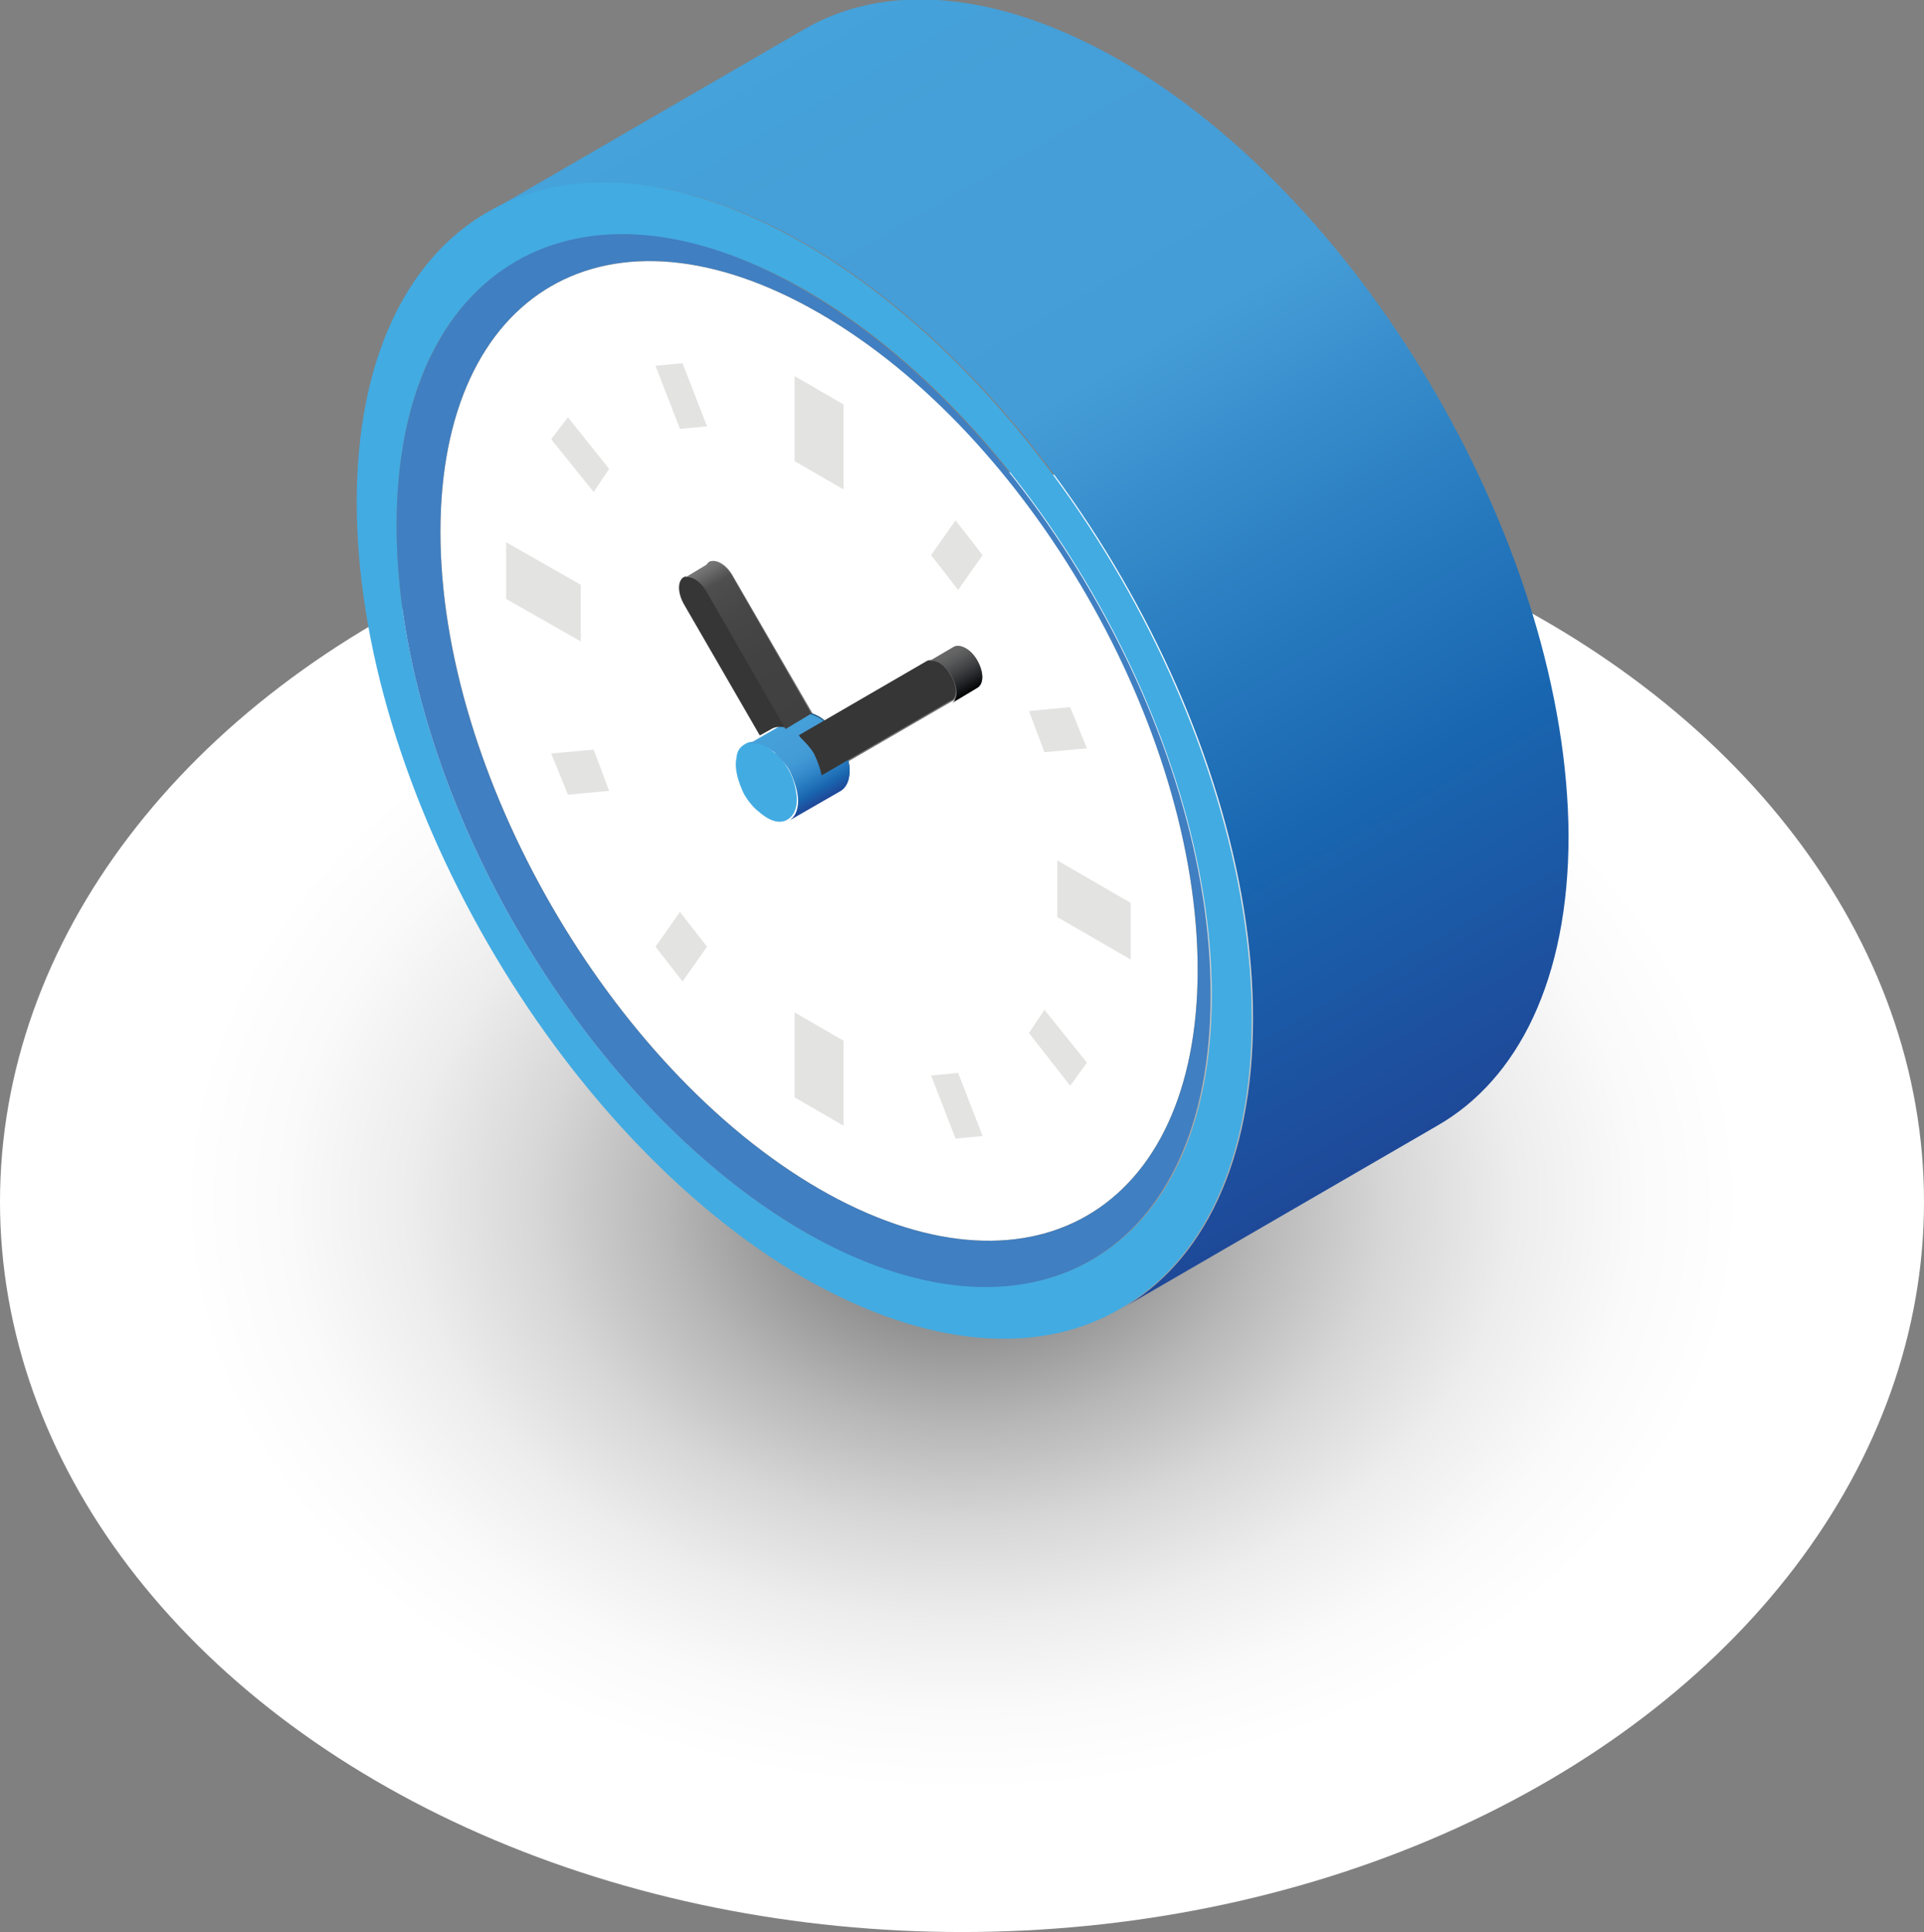 <svg id="Слой_1" xmlns="http://www.w3.org/2000/svg" viewBox="0 0 149.4 150"><rect x="0" y="0" width="149.4" height="150" fill="#808080" stroke="none"/><style>.st0{fill:url(#SVGID_1_)}.st1{fill:url(#SVGID_2_)}.st2{fill:#42abe2}.st3{fill:#407fc1}.st4{fill:#262626}.st5{fill:#fff}.st6{fill:#747374}.st7{fill:#185079}.st8{fill:url(#SVGID_3_)}.st9{fill:#363636}.st10{fill:url(#SVGID_4_)}.st11{fill:url(#SVGID_5_)}.st12{fill:#e3e3e2}</style><radialGradient id="SVGID_1_" cx="74.71" cy="296.666" r="74.709" gradientTransform="matrix(1 0 0 .758 0 -131.65)" gradientUnits="userSpaceOnUse"><stop offset="0" stop-color="#535353"/><stop offset=".03" stop-color="#5f5f5f"/><stop offset=".17" stop-color="#8f8f8f"/><stop offset=".309" stop-color="#b7b7b7"/><stop offset=".444" stop-color="#d7d7d7"/><stop offset=".575" stop-color="#ededed"/><stop offset=".7" stop-color="#fafafa"/><stop offset=".811" stop-color="#fff"/></radialGradient><ellipse class="st0" cx="74.7" cy="93.3" rx="74.7" ry="56.7"/><linearGradient id="SVGID_2_" gradientUnits="userSpaceOnUse" x1="62.422" y1="2.302" x2="111.568" y2="87.424"><stop offset="0" stop-color="#45a2da"/><stop offset=".112" stop-color="#459fd8"/><stop offset=".352" stop-color="#459dd7"/><stop offset=".562" stop-color="#2a7ec1"/><stop offset=".744" stop-color="#1966b0"/><stop offset="1" stop-color="#1e4999"/></linearGradient><path class="st1" d="M87 4.7C77.4-.8 68.7-1.4 62.4 2.3L37.9 16.5c6.3-3.6 15-3.1 24.6 2.4 19.2 11.1 34.8 38 34.8 60.2 0 11.1-3.9 18.9-10.2 22.5l24.5-14.2c6.3-3.6 10.2-11.4 10.2-22.5-.1-22.1-15.6-49.1-34.8-60.2z"/><path class="st2" d="M62.4 18.9c-9.6-5.5-18.3-6.1-24.6-2.4-6.2 3.6-10.1 11.4-10.1 22.5 0 22.2 15.6 49.1 34.7 60.2 9.6 5.5 18.3 6.1 24.6 2.4 6.3-3.6 10.2-11.4 10.2-22.5 0-22.2-15.6-49.1-34.8-60.2zm0 76.7C45 85.5 30.8 61 30.8 40.8c0-10.1 3.5-17.2 9.3-20.5 5.7-3.3 13.6-2.8 22.4 2.2C80 32.6 94.1 57.1 94.1 77.3c0 10.1-3.5 17.2-9.3 20.5-5.7 3.3-13.6 2.8-22.4-2.2z"/><path class="st3" d="M62.4 22.5C45 12.4 30.8 20.6 30.8 40.8S45 85.5 62.4 95.6C79.9 105.7 94 97.5 94 77.3c.1-20.2-14.1-44.7-31.6-54.8z"/><path class="st4" d="M63.6 24.3c-16.3-9.4-29.4-1.8-29.4 17s13.2 41.6 29.4 51c16.3 9.4 29.4 1.8 29.4-17s-13.2-41.6-29.4-51z"/><path class="st5" d="M63.6 24.3c-16.3-9.4-29.4-1.8-29.4 17s13.2 41.6 29.4 51c16.3 9.4 29.4 1.8 29.4-17s-13.1-41.6-29.4-51z"/><path class="st6" d="M75.9 51.3c-.5-.9-1.3-1.3-1.8-1.1l-10 5.8s.1 0 .1.1c.4.4.8.8 1.1 1.3.3.6.5 1.2.6 1.7l10-5.8c.5-.2.5-1.1 0-2zm-12.8 4.1l-6.2-10.7c-.5-.9-1.3-1.3-1.8-1.1-.5.3-.5 1.2 0 2.1l6.1 10.6v-.1c.1-.4.3-.7.6-.9.4 0 .8 0 1.3.1z"/><path class="st7" d="M64.2 56.1s-.1 0-.1-.1c-.3-.3-.7-.5-1-.6-.5-.2-.9-.1-1.2.1-.3.2-.5.4-.6.9v.1c-.2.8.1 1.9.6 2.9.3.5.7 1 1.1 1.3.9.8 1.7 1 2.3.6.3-.2.5-.5.6-.9.1-.4.1-.8 0-1.3-.1-.6-.3-1.2-.6-1.7s-.7-1-1.1-1.3z"/><path class="st2" d="M60.1 58.4s-.1 0-.1-.1c-.3-.3-.7-.5-1-.6-.5-.2-.9-.1-1.2.1-.3.2-.5.4-.6.9v.1c-.2.8.1 1.9.6 2.9.3.5.7 1 1.1 1.3.9.8 1.7 1 2.3.6.3-.2.5-.5.6-.9.1-.4.1-.8 0-1.3-.1-.6-.3-1.2-.6-1.7s-.6-.9-1.1-1.3z"/><linearGradient id="SVGID_3_" gradientUnits="userSpaceOnUse" x1="60.688" y1="56.149" x2="64.074" y2="62.014"><stop offset="0" stop-color="#45a2da"/><stop offset=".112" stop-color="#459fd8"/><stop offset=".352" stop-color="#459dd7"/><stop offset=".46" stop-color="#429ad5"/><stop offset=".579" stop-color="#3a90cf"/><stop offset=".704" stop-color="#2c81c4"/><stop offset=".832" stop-color="#1d6cb4"/><stop offset=".863" stop-color="#1966b0"/><stop offset="1" stop-color="#1e4999"/></linearGradient><path class="st8" d="M65.9 59.2c-.1-.6-.3-1.2-.6-1.7s-.7-1-1.1-1.3c0 0-.1 0-.1-.1-.3-.3-.7-.5-1-.6-.5-.2-.9-.1-1.2.1l-4 2.3c.3-.2.8-.2 1.2-.1.3.1.7.3 1 .6 0 0 .1 0 .1.1.4.4.8.8 1.1 1.3.3.6.5 1.2.6 1.7.1.5.1.9 0 1.3s-.3.7-.6.9l4-2.3c.3-.2.5-.5.6-.9.1-.4.1-.9 0-1.3z"/><path class="st9" d="M73.8 52.4c-.5-.9-1.3-1.3-1.8-1.1l-10 5.8s.1 0 .1.1c.4.4.8.8 1.1 1.3.3.6.5 1.2.6 1.7l10-5.8c.5-.1.6-1.1 0-2zm-13 3.7l-5.9-10.2c-.5-.9-1.3-1.3-1.8-1.1-.5.3-.5 1.2 0 2.1L59 57.1l.9-.5c.3-.2.8-.2 1.2-.1l-.3-.4z"/><linearGradient id="SVGID_4_" gradientUnits="userSpaceOnUse" x1="73.489" y1="50.542" x2="75.319" y2="53.711"><stop offset="0" stop-color="#686868"/><stop offset=".121" stop-color="#636363"/><stop offset=".295" stop-color="#555657"/><stop offset=".502" stop-color="#404244"/><stop offset=".734" stop-color="#26272b"/><stop offset=".985" stop-color="#050607"/><stop offset="1" stop-color="#040505"/></linearGradient><path class="st10" d="M75.9 51.3c-.5-.9-1.3-1.3-1.8-1.1l-2 1.2c.5-.3 1.3.2 1.8 1.1.5.9.5 1.8 0 2.1l2-1.2c.5-.3.5-1.2 0-2.1z"/><linearGradient id="SVGID_5_" gradientUnits="userSpaceOnUse" x1="54.526" y1="44.024" x2="61.6" y2="56.276"><stop offset="0" stop-color="#797879"/><stop offset=".037" stop-color="#6d6d6d"/><stop offset=".107" stop-color="#525252"/><stop offset=".117" stop-color="#4e4e4e"/><stop offset=".306" stop-color="#474747"/><stop offset=".589" stop-color="#424242"/><stop offset="1" stop-color="#404040"/></linearGradient><path class="st11" d="M56.9 44.8c-.5-.9-1.3-1.3-1.8-1.1l-2 1.2c.5-.3 1.3.2 1.8 1.1L61 56.6l2-1.2-6.1-10.6z"/><path class="st12" d="M65.5 38l-3.8-2.2v-6.6l3.8 2.2zm-10.6-4.9l-2.1.2-1.9-4.9 2.1-.2zm-7.6 3.3l-1.2 1.8-3.3-4.1 1.3-1.7zm-2.2 9v4.4l-5.8-3.3v-4.4zm1 12.8l1.2 3.2-3.2.3-1.3-3.2zm6.7 12.6l2.1 2.7-1.9 2.7-2.1-2.7zm8.9 7.8l3.8 2.2v6.6l-3.8-2.2zm10.6 4.9l2.1-.2 1.9 4.9-2.1.2zm7.6-3.3l1.2-1.8 3.3 4.1-1.3 1.8zm2.2-9v-4.4l5.7 3.3v4.4zm-1-12.8l-1.2-3.2 3.2-.3 1.3 3.2zm-6.7-12.6l-2.1-2.7 1.9-2.7 2.1 2.7z"/></svg>